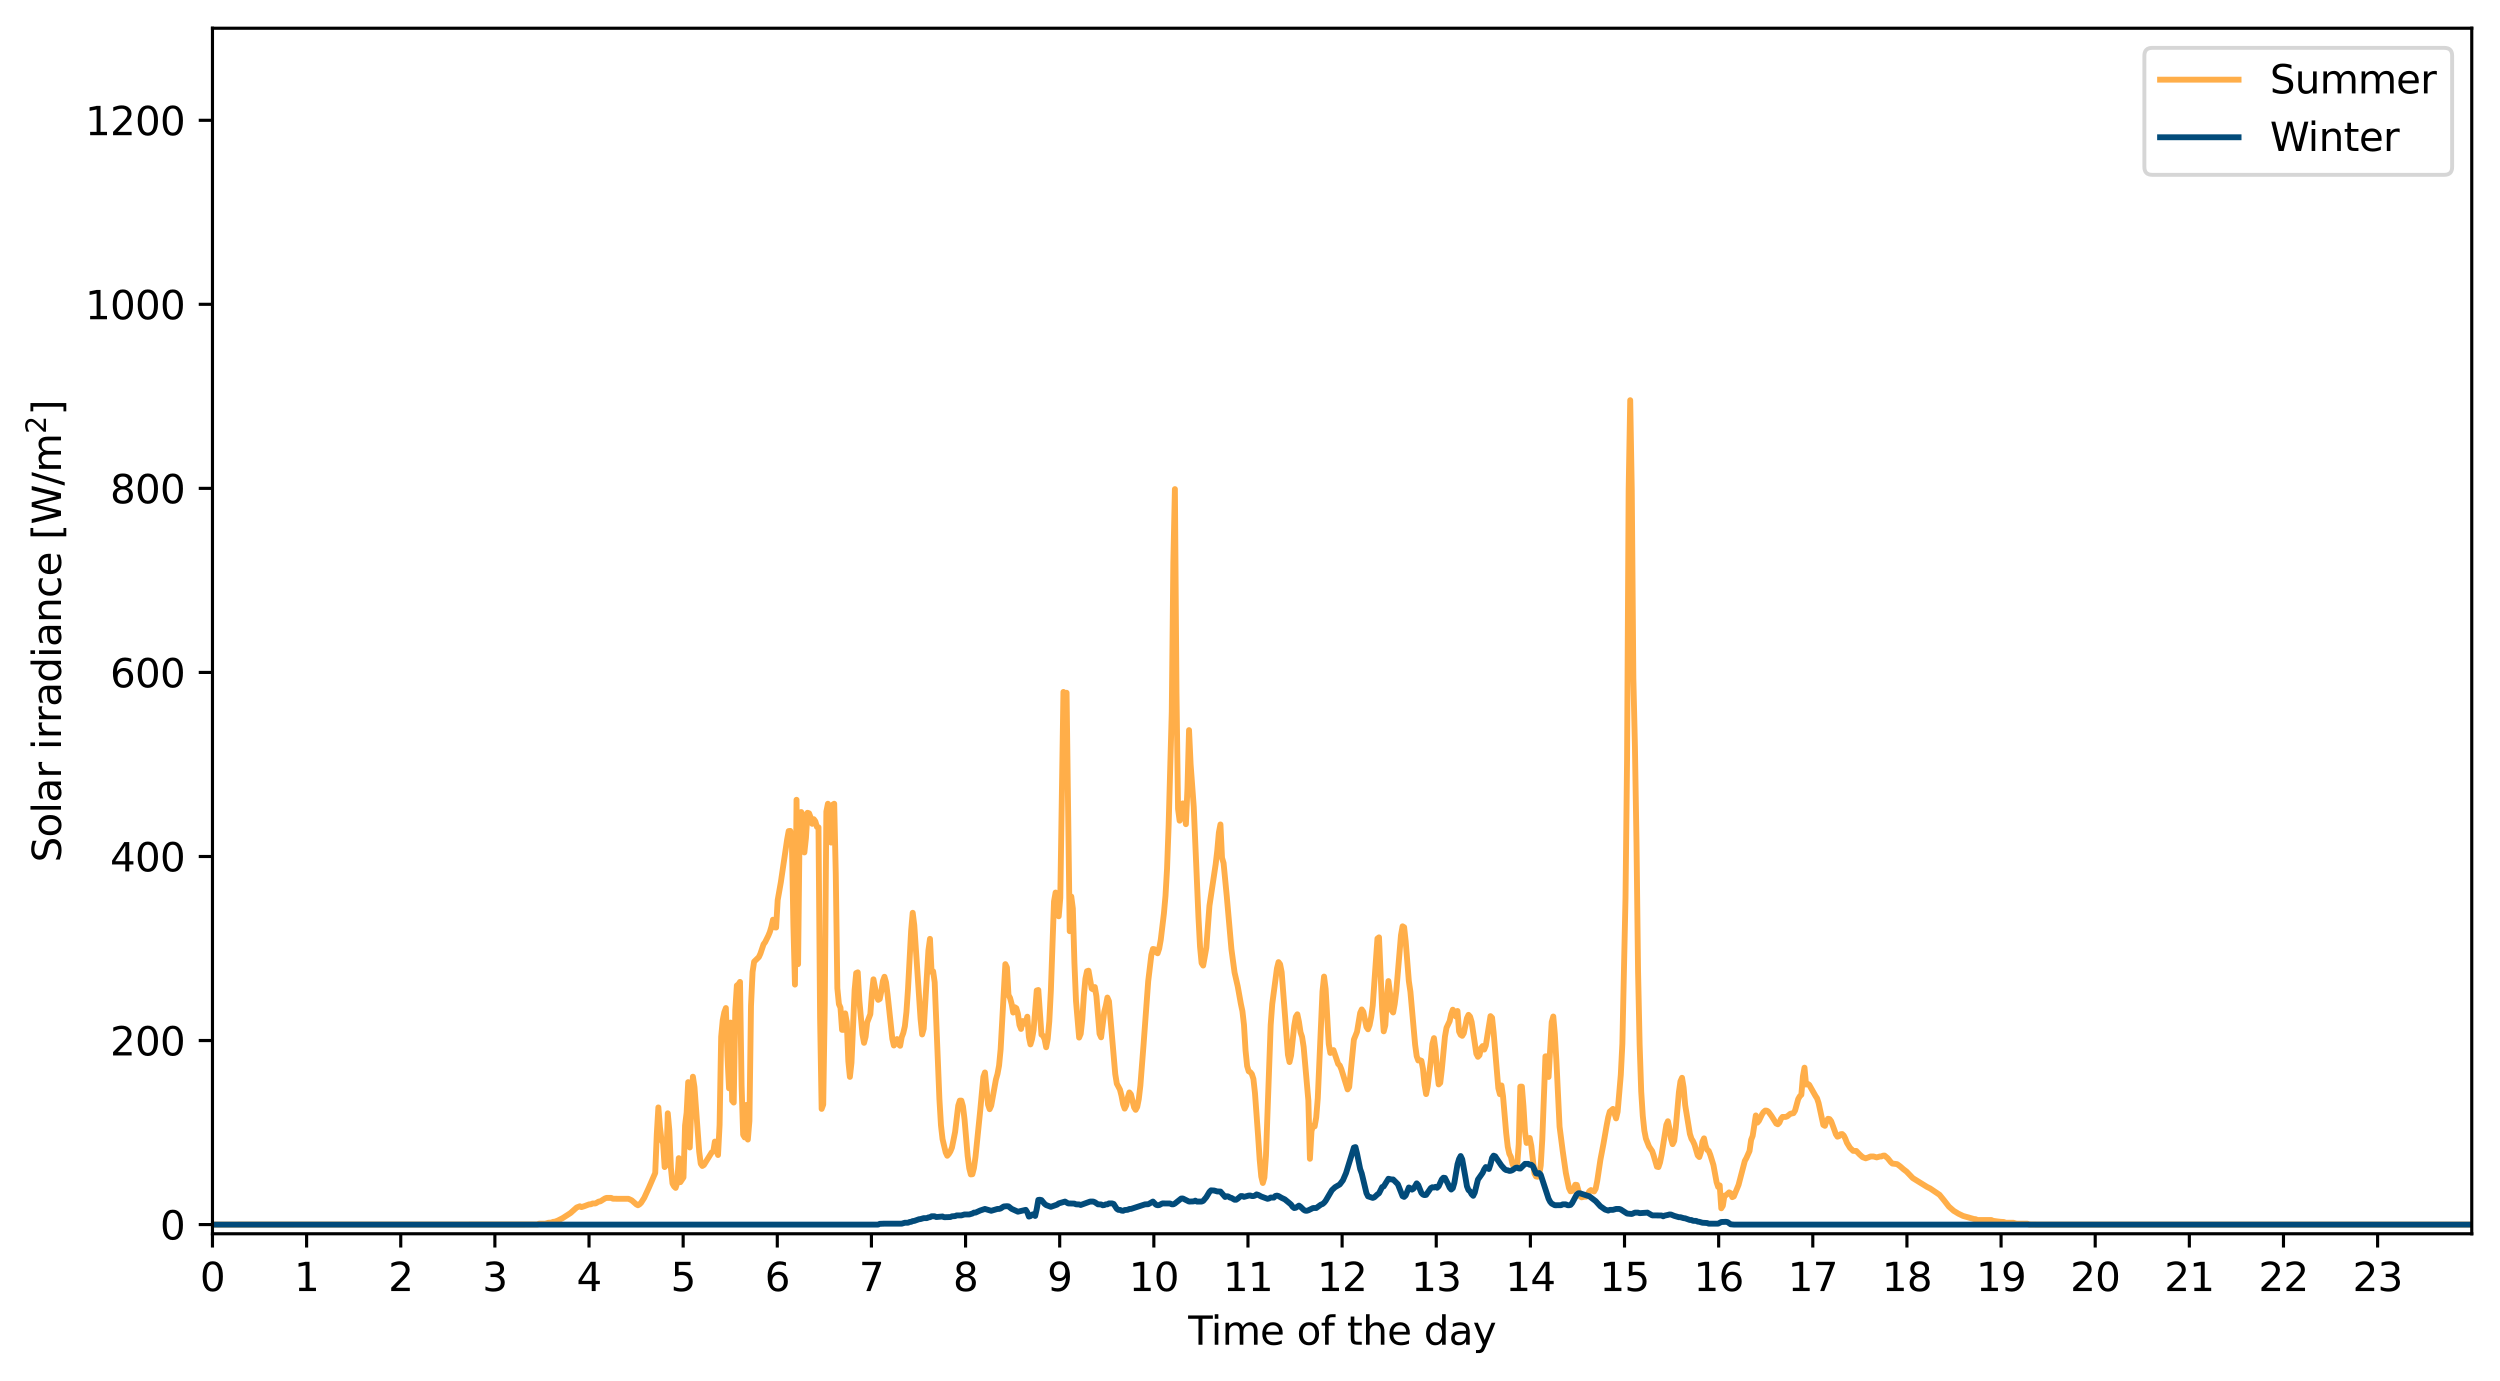 <?xml version="1.0" encoding="utf-8" standalone="no"?>
<!DOCTYPE svg PUBLIC "-//W3C//DTD SVG 1.1//EN"
  "http://www.w3.org/Graphics/SVG/1.1/DTD/svg11.dtd">
<svg xmlns:xlink="http://www.w3.org/1999/xlink" width="637.145pt" height="351.996pt" viewBox="0 0 637.145 351.996" xmlns="http://www.w3.org/2000/svg" version="1.1">
 <defs>
  <style type="text/css">*{stroke-linejoin: round; stroke-linecap: butt}</style>
 </defs>
 <g id="figure_1">
  <g id="patch_1">
   <path d="M 0 351.996 
L 637.145 351.996 
L 637.145 0 
L 0 0 
z
" style="fill: #ffffff"/>
  </g>
  <g id="axes_1">
   <g id="patch_2">
    <path d="M 54.15 314.44 
L 629.946 314.44 
L 629.946 7.2 
L 54.15 7.2 
z
" style="fill: #ffffff"/>
   </g>
   <g id="matplotlib.axis_1">
    <g id="xtick_1">
     <g id="line2d_1">
      <defs>
       <path id="m7b32d143e6" d="M 0 0 
L 0 3.5 
" style="stroke: #000000; stroke-width: 0.8"/>
      </defs>
      <g>
       <use xlink:href="#m7b32d143e6" x="54.15" y="314.44" style="stroke: #000000; stroke-width: 0.8"/>
      </g>
     </g>
     <g id="text_1">
      <!-- 0 -->
      <g transform="translate(50.969 329.038) scale(0.1 -0.1)">
       <defs>
        <path id="DejaVuSans-30" d="M 2034 4250 
Q 1547 4250 1301 3770 
Q 1056 3291 1056 2328 
Q 1056 1369 1301 889 
Q 1547 409 2034 409 
Q 2525 409 2770 889 
Q 3016 1369 3016 2328 
Q 3016 3291 2770 3770 
Q 2525 4250 2034 4250 
z
M 2034 4750 
Q 2819 4750 3233 4129 
Q 3647 3509 3647 2328 
Q 3647 1150 3233 529 
Q 2819 -91 2034 -91 
Q 1250 -91 836 529 
Q 422 1150 422 2328 
Q 422 3509 836 4129 
Q 1250 4750 2034 4750 
z
" transform="scale(0.016)"/>
       </defs>
       <use xlink:href="#DejaVuSans-30"/>
      </g>
     </g>
    </g>
    <g id="xtick_2">
     <g id="line2d_2">
      <g>
       <use xlink:href="#m7b32d143e6" x="78.141" y="314.44" style="stroke: #000000; stroke-width: 0.8"/>
      </g>
     </g>
     <g id="text_2">
      <!-- 1 -->
      <g transform="translate(74.96 329.038) scale(0.1 -0.1)">
       <defs>
        <path id="DejaVuSans-31" d="M 794 531 
L 1825 531 
L 1825 4091 
L 703 3866 
L 703 4441 
L 1819 4666 
L 2450 4666 
L 2450 531 
L 3481 531 
L 3481 0 
L 794 0 
L 794 531 
z
" transform="scale(0.016)"/>
       </defs>
       <use xlink:href="#DejaVuSans-31"/>
      </g>
     </g>
    </g>
    <g id="xtick_3">
     <g id="line2d_3">
      <g>
       <use xlink:href="#m7b32d143e6" x="102.133" y="314.44" style="stroke: #000000; stroke-width: 0.8"/>
      </g>
     </g>
     <g id="text_3">
      <!-- 2 -->
      <g transform="translate(98.952 329.038) scale(0.1 -0.1)">
       <defs>
        <path id="DejaVuSans-32" d="M 1228 531 
L 3431 531 
L 3431 0 
L 469 0 
L 469 531 
Q 828 903 1448 1529 
Q 2069 2156 2228 2338 
Q 2531 2678 2651 2914 
Q 2772 3150 2772 3378 
Q 2772 3750 2511 3984 
Q 2250 4219 1831 4219 
Q 1534 4219 1204 4116 
Q 875 4013 500 3803 
L 500 4441 
Q 881 4594 1212 4672 
Q 1544 4750 1819 4750 
Q 2544 4750 2975 4387 
Q 3406 4025 3406 3419 
Q 3406 3131 3298 2873 
Q 3191 2616 2906 2266 
Q 2828 2175 2409 1742 
Q 1991 1309 1228 531 
z
" transform="scale(0.016)"/>
       </defs>
       <use xlink:href="#DejaVuSans-32"/>
      </g>
     </g>
    </g>
    <g id="xtick_4">
     <g id="line2d_4">
      <g>
       <use xlink:href="#m7b32d143e6" x="126.124" y="314.44" style="stroke: #000000; stroke-width: 0.8"/>
      </g>
     </g>
     <g id="text_4">
      <!-- 3 -->
      <g transform="translate(122.943 329.038) scale(0.1 -0.1)">
       <defs>
        <path id="DejaVuSans-33" d="M 2597 2516 
Q 3050 2419 3304 2112 
Q 3559 1806 3559 1356 
Q 3559 666 3084 287 
Q 2609 -91 1734 -91 
Q 1441 -91 1130 -33 
Q 819 25 488 141 
L 488 750 
Q 750 597 1062 519 
Q 1375 441 1716 441 
Q 2309 441 2620 675 
Q 2931 909 2931 1356 
Q 2931 1769 2642 2001 
Q 2353 2234 1838 2234 
L 1294 2234 
L 1294 2753 
L 1863 2753 
Q 2328 2753 2575 2939 
Q 2822 3125 2822 3475 
Q 2822 3834 2567 4026 
Q 2313 4219 1838 4219 
Q 1578 4219 1281 4162 
Q 984 4106 628 3988 
L 628 4550 
Q 988 4650 1302 4700 
Q 1616 4750 1894 4750 
Q 2613 4750 3031 4423 
Q 3450 4097 3450 3541 
Q 3450 3153 3228 2886 
Q 3006 2619 2597 2516 
z
" transform="scale(0.016)"/>
       </defs>
       <use xlink:href="#DejaVuSans-33"/>
      </g>
     </g>
    </g>
    <g id="xtick_5">
     <g id="line2d_5">
      <g>
       <use xlink:href="#m7b32d143e6" x="150.116" y="314.44" style="stroke: #000000; stroke-width: 0.8"/>
      </g>
     </g>
     <g id="text_5">
      <!-- 4 -->
      <g transform="translate(146.935 329.038) scale(0.1 -0.1)">
       <defs>
        <path id="DejaVuSans-34" d="M 2419 4116 
L 825 1625 
L 2419 1625 
L 2419 4116 
z
M 2253 4666 
L 3047 4666 
L 3047 1625 
L 3713 1625 
L 3713 1100 
L 3047 1100 
L 3047 0 
L 2419 0 
L 2419 1100 
L 313 1100 
L 313 1709 
L 2253 4666 
z
" transform="scale(0.016)"/>
       </defs>
       <use xlink:href="#DejaVuSans-34"/>
      </g>
     </g>
    </g>
    <g id="xtick_6">
     <g id="line2d_6">
      <g>
       <use xlink:href="#m7b32d143e6" x="174.107" y="314.44" style="stroke: #000000; stroke-width: 0.8"/>
      </g>
     </g>
     <g id="text_6">
      <!-- 5 -->
      <g transform="translate(170.926 329.038) scale(0.1 -0.1)">
       <defs>
        <path id="DejaVuSans-35" d="M 691 4666 
L 3169 4666 
L 3169 4134 
L 1269 4134 
L 1269 2991 
Q 1406 3038 1543 3061 
Q 1681 3084 1819 3084 
Q 2600 3084 3056 2656 
Q 3513 2228 3513 1497 
Q 3513 744 3044 326 
Q 2575 -91 1722 -91 
Q 1428 -91 1123 -41 
Q 819 9 494 109 
L 494 744 
Q 775 591 1075 516 
Q 1375 441 1709 441 
Q 2250 441 2565 725 
Q 2881 1009 2881 1497 
Q 2881 1984 2565 2268 
Q 2250 2553 1709 2553 
Q 1456 2553 1204 2497 
Q 953 2441 691 2322 
L 691 4666 
z
" transform="scale(0.016)"/>
       </defs>
       <use xlink:href="#DejaVuSans-35"/>
      </g>
     </g>
    </g>
    <g id="xtick_7">
     <g id="line2d_7">
      <g>
       <use xlink:href="#m7b32d143e6" x="198.099" y="314.44" style="stroke: #000000; stroke-width: 0.8"/>
      </g>
     </g>
     <g id="text_7">
      <!-- 6 -->
      <g transform="translate(194.918 329.038) scale(0.1 -0.1)">
       <defs>
        <path id="DejaVuSans-36" d="M 2113 2584 
Q 1688 2584 1439 2293 
Q 1191 2003 1191 1497 
Q 1191 994 1439 701 
Q 1688 409 2113 409 
Q 2538 409 2786 701 
Q 3034 994 3034 1497 
Q 3034 2003 2786 2293 
Q 2538 2584 2113 2584 
z
M 3366 4563 
L 3366 3988 
Q 3128 4100 2886 4159 
Q 2644 4219 2406 4219 
Q 1781 4219 1451 3797 
Q 1122 3375 1075 2522 
Q 1259 2794 1537 2939 
Q 1816 3084 2150 3084 
Q 2853 3084 3261 2657 
Q 3669 2231 3669 1497 
Q 3669 778 3244 343 
Q 2819 -91 2113 -91 
Q 1303 -91 875 529 
Q 447 1150 447 2328 
Q 447 3434 972 4092 
Q 1497 4750 2381 4750 
Q 2619 4750 2861 4703 
Q 3103 4656 3366 4563 
z
" transform="scale(0.016)"/>
       </defs>
       <use xlink:href="#DejaVuSans-36"/>
      </g>
     </g>
    </g>
    <g id="xtick_8">
     <g id="line2d_8">
      <g>
       <use xlink:href="#m7b32d143e6" x="222.09" y="314.44" style="stroke: #000000; stroke-width: 0.8"/>
      </g>
     </g>
     <g id="text_8">
      <!-- 7 -->
      <g transform="translate(218.909 329.038) scale(0.1 -0.1)">
       <defs>
        <path id="DejaVuSans-37" d="M 525 4666 
L 3525 4666 
L 3525 4397 
L 1831 0 
L 1172 0 
L 2766 4134 
L 525 4134 
L 525 4666 
z
" transform="scale(0.016)"/>
       </defs>
       <use xlink:href="#DejaVuSans-37"/>
      </g>
     </g>
    </g>
    <g id="xtick_9">
     <g id="line2d_9">
      <g>
       <use xlink:href="#m7b32d143e6" x="246.082" y="314.44" style="stroke: #000000; stroke-width: 0.8"/>
      </g>
     </g>
     <g id="text_9">
      <!-- 8 -->
      <g transform="translate(242.901 329.038) scale(0.1 -0.1)">
       <defs>
        <path id="DejaVuSans-38" d="M 2034 2216 
Q 1584 2216 1326 1975 
Q 1069 1734 1069 1313 
Q 1069 891 1326 650 
Q 1584 409 2034 409 
Q 2484 409 2743 651 
Q 3003 894 3003 1313 
Q 3003 1734 2745 1975 
Q 2488 2216 2034 2216 
z
M 1403 2484 
Q 997 2584 770 2862 
Q 544 3141 544 3541 
Q 544 4100 942 4425 
Q 1341 4750 2034 4750 
Q 2731 4750 3128 4425 
Q 3525 4100 3525 3541 
Q 3525 3141 3298 2862 
Q 3072 2584 2669 2484 
Q 3125 2378 3379 2068 
Q 3634 1759 3634 1313 
Q 3634 634 3220 271 
Q 2806 -91 2034 -91 
Q 1263 -91 848 271 
Q 434 634 434 1313 
Q 434 1759 690 2068 
Q 947 2378 1403 2484 
z
M 1172 3481 
Q 1172 3119 1398 2916 
Q 1625 2713 2034 2713 
Q 2441 2713 2670 2916 
Q 2900 3119 2900 3481 
Q 2900 3844 2670 4047 
Q 2441 4250 2034 4250 
Q 1625 4250 1398 4047 
Q 1172 3844 1172 3481 
z
" transform="scale(0.016)"/>
       </defs>
       <use xlink:href="#DejaVuSans-38"/>
      </g>
     </g>
    </g>
    <g id="xtick_10">
     <g id="line2d_10">
      <g>
       <use xlink:href="#m7b32d143e6" x="270.073" y="314.44" style="stroke: #000000; stroke-width: 0.8"/>
      </g>
     </g>
     <g id="text_10">
      <!-- 9 -->
      <g transform="translate(266.892 329.038) scale(0.1 -0.1)">
       <defs>
        <path id="DejaVuSans-39" d="M 703 97 
L 703 672 
Q 941 559 1184 500 
Q 1428 441 1663 441 
Q 2288 441 2617 861 
Q 2947 1281 2994 2138 
Q 2813 1869 2534 1725 
Q 2256 1581 1919 1581 
Q 1219 1581 811 2004 
Q 403 2428 403 3163 
Q 403 3881 828 4315 
Q 1253 4750 1959 4750 
Q 2769 4750 3195 4129 
Q 3622 3509 3622 2328 
Q 3622 1225 3098 567 
Q 2575 -91 1691 -91 
Q 1453 -91 1209 -44 
Q 966 3 703 97 
z
M 1959 2075 
Q 2384 2075 2632 2365 
Q 2881 2656 2881 3163 
Q 2881 3666 2632 3958 
Q 2384 4250 1959 4250 
Q 1534 4250 1286 3958 
Q 1038 3666 1038 3163 
Q 1038 2656 1286 2365 
Q 1534 2075 1959 2075 
z
" transform="scale(0.016)"/>
       </defs>
       <use xlink:href="#DejaVuSans-39"/>
      </g>
     </g>
    </g>
    <g id="xtick_11">
     <g id="line2d_11">
      <g>
       <use xlink:href="#m7b32d143e6" x="294.065" y="314.44" style="stroke: #000000; stroke-width: 0.8"/>
      </g>
     </g>
     <g id="text_11">
      <!-- 10 -->
      <g transform="translate(287.702 329.038) scale(0.1 -0.1)">
       <use xlink:href="#DejaVuSans-31"/>
       <use xlink:href="#DejaVuSans-30" x="63.623"/>
      </g>
     </g>
    </g>
    <g id="xtick_12">
     <g id="line2d_12">
      <g>
       <use xlink:href="#m7b32d143e6" x="318.056" y="314.44" style="stroke: #000000; stroke-width: 0.8"/>
      </g>
     </g>
     <g id="text_12">
      <!-- 11 -->
      <g transform="translate(311.694 329.038) scale(0.1 -0.1)">
       <use xlink:href="#DejaVuSans-31"/>
       <use xlink:href="#DejaVuSans-31" x="63.623"/>
      </g>
     </g>
    </g>
    <g id="xtick_13">
     <g id="line2d_13">
      <g>
       <use xlink:href="#m7b32d143e6" x="342.048" y="314.44" style="stroke: #000000; stroke-width: 0.8"/>
      </g>
     </g>
     <g id="text_13">
      <!-- 12 -->
      <g transform="translate(335.685 329.038) scale(0.1 -0.1)">
       <use xlink:href="#DejaVuSans-31"/>
       <use xlink:href="#DejaVuSans-32" x="63.623"/>
      </g>
     </g>
    </g>
    <g id="xtick_14">
     <g id="line2d_14">
      <g>
       <use xlink:href="#m7b32d143e6" x="366.039" y="314.44" style="stroke: #000000; stroke-width: 0.8"/>
      </g>
     </g>
     <g id="text_14">
      <!-- 13 -->
      <g transform="translate(359.677 329.038) scale(0.1 -0.1)">
       <use xlink:href="#DejaVuSans-31"/>
       <use xlink:href="#DejaVuSans-33" x="63.623"/>
      </g>
     </g>
    </g>
    <g id="xtick_15">
     <g id="line2d_15">
      <g>
       <use xlink:href="#m7b32d143e6" x="390.031" y="314.44" style="stroke: #000000; stroke-width: 0.8"/>
      </g>
     </g>
     <g id="text_15">
      <!-- 14 -->
      <g transform="translate(383.668 329.038) scale(0.1 -0.1)">
       <use xlink:href="#DejaVuSans-31"/>
       <use xlink:href="#DejaVuSans-34" x="63.623"/>
      </g>
     </g>
    </g>
    <g id="xtick_16">
     <g id="line2d_16">
      <g>
       <use xlink:href="#m7b32d143e6" x="414.022" y="314.44" style="stroke: #000000; stroke-width: 0.8"/>
      </g>
     </g>
     <g id="text_16">
      <!-- 15 -->
      <g transform="translate(407.66 329.038) scale(0.1 -0.1)">
       <use xlink:href="#DejaVuSans-31"/>
       <use xlink:href="#DejaVuSans-35" x="63.623"/>
      </g>
     </g>
    </g>
    <g id="xtick_17">
     <g id="line2d_17">
      <g>
       <use xlink:href="#m7b32d143e6" x="438.014" y="314.44" style="stroke: #000000; stroke-width: 0.8"/>
      </g>
     </g>
     <g id="text_17">
      <!-- 16 -->
      <g transform="translate(431.651 329.038) scale(0.1 -0.1)">
       <use xlink:href="#DejaVuSans-31"/>
       <use xlink:href="#DejaVuSans-36" x="63.623"/>
      </g>
     </g>
    </g>
    <g id="xtick_18">
     <g id="line2d_18">
      <g>
       <use xlink:href="#m7b32d143e6" x="462.005" y="314.44" style="stroke: #000000; stroke-width: 0.8"/>
      </g>
     </g>
     <g id="text_18">
      <!-- 17 -->
      <g transform="translate(455.643 329.038) scale(0.1 -0.1)">
       <use xlink:href="#DejaVuSans-31"/>
       <use xlink:href="#DejaVuSans-37" x="63.623"/>
      </g>
     </g>
    </g>
    <g id="xtick_19">
     <g id="line2d_19">
      <g>
       <use xlink:href="#m7b32d143e6" x="485.997" y="314.44" style="stroke: #000000; stroke-width: 0.8"/>
      </g>
     </g>
     <g id="text_19">
      <!-- 18 -->
      <g transform="translate(479.634 329.038) scale(0.1 -0.1)">
       <use xlink:href="#DejaVuSans-31"/>
       <use xlink:href="#DejaVuSans-38" x="63.623"/>
      </g>
     </g>
    </g>
    <g id="xtick_20">
     <g id="line2d_20">
      <g>
       <use xlink:href="#m7b32d143e6" x="509.988" y="314.44" style="stroke: #000000; stroke-width: 0.8"/>
      </g>
     </g>
     <g id="text_20">
      <!-- 19 -->
      <g transform="translate(503.626 329.038) scale(0.1 -0.1)">
       <use xlink:href="#DejaVuSans-31"/>
       <use xlink:href="#DejaVuSans-39" x="63.623"/>
      </g>
     </g>
    </g>
    <g id="xtick_21">
     <g id="line2d_21">
      <g>
       <use xlink:href="#m7b32d143e6" x="533.98" y="314.44" style="stroke: #000000; stroke-width: 0.8"/>
      </g>
     </g>
     <g id="text_21">
      <!-- 20 -->
      <g transform="translate(527.617 329.038) scale(0.1 -0.1)">
       <use xlink:href="#DejaVuSans-32"/>
       <use xlink:href="#DejaVuSans-30" x="63.623"/>
      </g>
     </g>
    </g>
    <g id="xtick_22">
     <g id="line2d_22">
      <g>
       <use xlink:href="#m7b32d143e6" x="557.971" y="314.44" style="stroke: #000000; stroke-width: 0.8"/>
      </g>
     </g>
     <g id="text_22">
      <!-- 21 -->
      <g transform="translate(551.609 329.038) scale(0.1 -0.1)">
       <use xlink:href="#DejaVuSans-32"/>
       <use xlink:href="#DejaVuSans-31" x="63.623"/>
      </g>
     </g>
    </g>
    <g id="xtick_23">
     <g id="line2d_23">
      <g>
       <use xlink:href="#m7b32d143e6" x="581.963" y="314.44" style="stroke: #000000; stroke-width: 0.8"/>
      </g>
     </g>
     <g id="text_23">
      <!-- 22 -->
      <g transform="translate(575.6 329.038) scale(0.1 -0.1)">
       <use xlink:href="#DejaVuSans-32"/>
       <use xlink:href="#DejaVuSans-32" x="63.623"/>
      </g>
     </g>
    </g>
    <g id="xtick_24">
     <g id="line2d_24">
      <g>
       <use xlink:href="#m7b32d143e6" x="605.954" y="314.44" style="stroke: #000000; stroke-width: 0.8"/>
      </g>
     </g>
     <g id="text_24">
      <!-- 23 -->
      <g transform="translate(599.592 329.038) scale(0.1 -0.1)">
       <use xlink:href="#DejaVuSans-32"/>
       <use xlink:href="#DejaVuSans-33" x="63.623"/>
      </g>
     </g>
    </g>
    <g id="text_25">
     <!-- Time of the day -->
     <g transform="translate(302.824 342.717) scale(0.1 -0.1)">
      <defs>
       <path id="DejaVuSans-54" d="M -19 4666 
L 3928 4666 
L 3928 4134 
L 2272 4134 
L 2272 0 
L 1638 0 
L 1638 4134 
L -19 4134 
L -19 4666 
z
" transform="scale(0.016)"/>
       <path id="DejaVuSans-69" d="M 603 3500 
L 1178 3500 
L 1178 0 
L 603 0 
L 603 3500 
z
M 603 4863 
L 1178 4863 
L 1178 4134 
L 603 4134 
L 603 4863 
z
" transform="scale(0.016)"/>
       <path id="DejaVuSans-6d" d="M 3328 2828 
Q 3544 3216 3844 3400 
Q 4144 3584 4550 3584 
Q 5097 3584 5394 3201 
Q 5691 2819 5691 2113 
L 5691 0 
L 5113 0 
L 5113 2094 
Q 5113 2597 4934 2840 
Q 4756 3084 4391 3084 
Q 3944 3084 3684 2787 
Q 3425 2491 3425 1978 
L 3425 0 
L 2847 0 
L 2847 2094 
Q 2847 2600 2669 2842 
Q 2491 3084 2119 3084 
Q 1678 3084 1418 2786 
Q 1159 2488 1159 1978 
L 1159 0 
L 581 0 
L 581 3500 
L 1159 3500 
L 1159 2956 
Q 1356 3278 1631 3431 
Q 1906 3584 2284 3584 
Q 2666 3584 2933 3390 
Q 3200 3197 3328 2828 
z
" transform="scale(0.016)"/>
       <path id="DejaVuSans-65" d="M 3597 1894 
L 3597 1613 
L 953 1613 
Q 991 1019 1311 708 
Q 1631 397 2203 397 
Q 2534 397 2845 478 
Q 3156 559 3463 722 
L 3463 178 
Q 3153 47 2828 -22 
Q 2503 -91 2169 -91 
Q 1331 -91 842 396 
Q 353 884 353 1716 
Q 353 2575 817 3079 
Q 1281 3584 2069 3584 
Q 2775 3584 3186 3129 
Q 3597 2675 3597 1894 
z
M 3022 2063 
Q 3016 2534 2758 2815 
Q 2500 3097 2075 3097 
Q 1594 3097 1305 2825 
Q 1016 2553 972 2059 
L 3022 2063 
z
" transform="scale(0.016)"/>
       <path id="DejaVuSans-20" transform="scale(0.016)"/>
       <path id="DejaVuSans-6f" d="M 1959 3097 
Q 1497 3097 1228 2736 
Q 959 2375 959 1747 
Q 959 1119 1226 758 
Q 1494 397 1959 397 
Q 2419 397 2687 759 
Q 2956 1122 2956 1747 
Q 2956 2369 2687 2733 
Q 2419 3097 1959 3097 
z
M 1959 3584 
Q 2709 3584 3137 3096 
Q 3566 2609 3566 1747 
Q 3566 888 3137 398 
Q 2709 -91 1959 -91 
Q 1206 -91 779 398 
Q 353 888 353 1747 
Q 353 2609 779 3096 
Q 1206 3584 1959 3584 
z
" transform="scale(0.016)"/>
       <path id="DejaVuSans-66" d="M 2375 4863 
L 2375 4384 
L 1825 4384 
Q 1516 4384 1395 4259 
Q 1275 4134 1275 3809 
L 1275 3500 
L 2222 3500 
L 2222 3053 
L 1275 3053 
L 1275 0 
L 697 0 
L 697 3053 
L 147 3053 
L 147 3500 
L 697 3500 
L 697 3744 
Q 697 4328 969 4595 
Q 1241 4863 1831 4863 
L 2375 4863 
z
" transform="scale(0.016)"/>
       <path id="DejaVuSans-74" d="M 1172 4494 
L 1172 3500 
L 2356 3500 
L 2356 3053 
L 1172 3053 
L 1172 1153 
Q 1172 725 1289 603 
Q 1406 481 1766 481 
L 2356 481 
L 2356 0 
L 1766 0 
Q 1100 0 847 248 
Q 594 497 594 1153 
L 594 3053 
L 172 3053 
L 172 3500 
L 594 3500 
L 594 4494 
L 1172 4494 
z
" transform="scale(0.016)"/>
       <path id="DejaVuSans-68" d="M 3513 2113 
L 3513 0 
L 2938 0 
L 2938 2094 
Q 2938 2591 2744 2837 
Q 2550 3084 2163 3084 
Q 1697 3084 1428 2787 
Q 1159 2491 1159 1978 
L 1159 0 
L 581 0 
L 581 4863 
L 1159 4863 
L 1159 2956 
Q 1366 3272 1645 3428 
Q 1925 3584 2291 3584 
Q 2894 3584 3203 3211 
Q 3513 2838 3513 2113 
z
" transform="scale(0.016)"/>
       <path id="DejaVuSans-64" d="M 2906 2969 
L 2906 4863 
L 3481 4863 
L 3481 0 
L 2906 0 
L 2906 525 
Q 2725 213 2448 61 
Q 2172 -91 1784 -91 
Q 1150 -91 751 415 
Q 353 922 353 1747 
Q 353 2572 751 3078 
Q 1150 3584 1784 3584 
Q 2172 3584 2448 3432 
Q 2725 3281 2906 2969 
z
M 947 1747 
Q 947 1113 1208 752 
Q 1469 391 1925 391 
Q 2381 391 2643 752 
Q 2906 1113 2906 1747 
Q 2906 2381 2643 2742 
Q 2381 3103 1925 3103 
Q 1469 3103 1208 2742 
Q 947 2381 947 1747 
z
" transform="scale(0.016)"/>
       <path id="DejaVuSans-61" d="M 2194 1759 
Q 1497 1759 1228 1600 
Q 959 1441 959 1056 
Q 959 750 1161 570 
Q 1363 391 1709 391 
Q 2188 391 2477 730 
Q 2766 1069 2766 1631 
L 2766 1759 
L 2194 1759 
z
M 3341 1997 
L 3341 0 
L 2766 0 
L 2766 531 
Q 2569 213 2275 61 
Q 1981 -91 1556 -91 
Q 1019 -91 701 211 
Q 384 513 384 1019 
Q 384 1609 779 1909 
Q 1175 2209 1959 2209 
L 2766 2209 
L 2766 2266 
Q 2766 2663 2505 2880 
Q 2244 3097 1772 3097 
Q 1472 3097 1187 3025 
Q 903 2953 641 2809 
L 641 3341 
Q 956 3463 1253 3523 
Q 1550 3584 1831 3584 
Q 2591 3584 2966 3190 
Q 3341 2797 3341 1997 
z
" transform="scale(0.016)"/>
       <path id="DejaVuSans-79" d="M 2059 -325 
Q 1816 -950 1584 -1140 
Q 1353 -1331 966 -1331 
L 506 -1331 
L 506 -850 
L 844 -850 
Q 1081 -850 1212 -737 
Q 1344 -625 1503 -206 
L 1606 56 
L 191 3500 
L 800 3500 
L 1894 763 
L 2988 3500 
L 3597 3500 
L 2059 -325 
z
" transform="scale(0.016)"/>
      </defs>
      <use xlink:href="#DejaVuSans-54"/>
      <use xlink:href="#DejaVuSans-69" x="57.959"/>
      <use xlink:href="#DejaVuSans-6d" x="85.742"/>
      <use xlink:href="#DejaVuSans-65" x="183.154"/>
      <use xlink:href="#DejaVuSans-20" x="244.678"/>
      <use xlink:href="#DejaVuSans-6f" x="276.465"/>
      <use xlink:href="#DejaVuSans-66" x="337.646"/>
      <use xlink:href="#DejaVuSans-20" x="372.852"/>
      <use xlink:href="#DejaVuSans-74" x="404.639"/>
      <use xlink:href="#DejaVuSans-68" x="443.848"/>
      <use xlink:href="#DejaVuSans-65" x="507.227"/>
      <use xlink:href="#DejaVuSans-20" x="568.75"/>
      <use xlink:href="#DejaVuSans-64" x="600.537"/>
      <use xlink:href="#DejaVuSans-61" x="664.014"/>
      <use xlink:href="#DejaVuSans-79" x="725.293"/>
     </g>
    </g>
   </g>
   <g id="matplotlib.axis_2">
    <g id="ytick_1">
     <g id="line2d_25">
      <defs>
       <path id="m71a21233a4" d="M 0 0 
L -3.5 0 
" style="stroke: #000000; stroke-width: 0.8"/>
      </defs>
      <g>
       <use xlink:href="#m71a21233a4" x="54.15" y="312.095" style="stroke: #000000; stroke-width: 0.8"/>
      </g>
     </g>
     <g id="text_26">
      <!-- 0 -->
      <g transform="translate(40.788 315.894) scale(0.1 -0.1)">
       <use xlink:href="#DejaVuSans-30"/>
      </g>
     </g>
    </g>
    <g id="ytick_2">
     <g id="line2d_26">
      <g>
       <use xlink:href="#m71a21233a4" x="54.15" y="265.188" style="stroke: #000000; stroke-width: 0.8"/>
      </g>
     </g>
     <g id="text_27">
      <!-- 200 -->
      <g transform="translate(28.062 268.987) scale(0.1 -0.1)">
       <use xlink:href="#DejaVuSans-32"/>
       <use xlink:href="#DejaVuSans-30" x="63.623"/>
       <use xlink:href="#DejaVuSans-30" x="127.246"/>
      </g>
     </g>
    </g>
    <g id="ytick_3">
     <g id="line2d_27">
      <g>
       <use xlink:href="#m71a21233a4" x="54.15" y="218.281" style="stroke: #000000; stroke-width: 0.8"/>
      </g>
     </g>
     <g id="text_28">
      <!-- 400 -->
      <g transform="translate(28.062 222.08) scale(0.1 -0.1)">
       <use xlink:href="#DejaVuSans-34"/>
       <use xlink:href="#DejaVuSans-30" x="63.623"/>
       <use xlink:href="#DejaVuSans-30" x="127.246"/>
      </g>
     </g>
    </g>
    <g id="ytick_4">
     <g id="line2d_28">
      <g>
       <use xlink:href="#m71a21233a4" x="54.15" y="171.374" style="stroke: #000000; stroke-width: 0.8"/>
      </g>
     </g>
     <g id="text_29">
      <!-- 600 -->
      <g transform="translate(28.062 175.173) scale(0.1 -0.1)">
       <use xlink:href="#DejaVuSans-36"/>
       <use xlink:href="#DejaVuSans-30" x="63.623"/>
       <use xlink:href="#DejaVuSans-30" x="127.246"/>
      </g>
     </g>
    </g>
    <g id="ytick_5">
     <g id="line2d_29">
      <g>
       <use xlink:href="#m71a21233a4" x="54.15" y="124.467" style="stroke: #000000; stroke-width: 0.8"/>
      </g>
     </g>
     <g id="text_30">
      <!-- 800 -->
      <g transform="translate(28.062 128.266) scale(0.1 -0.1)">
       <use xlink:href="#DejaVuSans-38"/>
       <use xlink:href="#DejaVuSans-30" x="63.623"/>
       <use xlink:href="#DejaVuSans-30" x="127.246"/>
      </g>
     </g>
    </g>
    <g id="ytick_6">
     <g id="line2d_30">
      <g>
       <use xlink:href="#m71a21233a4" x="54.15" y="77.56" style="stroke: #000000; stroke-width: 0.8"/>
      </g>
     </g>
     <g id="text_31">
      <!-- 1000 -->
      <g transform="translate(21.7 81.36) scale(0.1 -0.1)">
       <use xlink:href="#DejaVuSans-31"/>
       <use xlink:href="#DejaVuSans-30" x="63.623"/>
       <use xlink:href="#DejaVuSans-30" x="127.246"/>
       <use xlink:href="#DejaVuSans-30" x="190.869"/>
      </g>
     </g>
    </g>
    <g id="ytick_7">
     <g id="line2d_31">
      <g>
       <use xlink:href="#m71a21233a4" x="54.15" y="30.653" style="stroke: #000000; stroke-width: 0.8"/>
      </g>
     </g>
     <g id="text_32">
      <!-- 1200 -->
      <g transform="translate(21.7 34.453) scale(0.1 -0.1)">
       <use xlink:href="#DejaVuSans-31"/>
       <use xlink:href="#DejaVuSans-32" x="63.623"/>
       <use xlink:href="#DejaVuSans-30" x="127.246"/>
       <use xlink:href="#DejaVuSans-30" x="190.869"/>
      </g>
     </g>
    </g>
    <g id="text_33">
     <!-- Solar irradiance [W/m$^2$] -->
     <g transform="translate(15.62 219.77) rotate(-90) scale(0.1 -0.1)">
      <defs>
       <path id="DejaVuSans-53" d="M 3425 4513 
L 3425 3897 
Q 3066 4069 2747 4153 
Q 2428 4238 2131 4238 
Q 1616 4238 1336 4038 
Q 1056 3838 1056 3469 
Q 1056 3159 1242 3001 
Q 1428 2844 1947 2747 
L 2328 2669 
Q 3034 2534 3370 2195 
Q 3706 1856 3706 1288 
Q 3706 609 3251 259 
Q 2797 -91 1919 -91 
Q 1588 -91 1214 -16 
Q 841 59 441 206 
L 441 856 
Q 825 641 1194 531 
Q 1563 422 1919 422 
Q 2459 422 2753 634 
Q 3047 847 3047 1241 
Q 3047 1584 2836 1778 
Q 2625 1972 2144 2069 
L 1759 2144 
Q 1053 2284 737 2584 
Q 422 2884 422 3419 
Q 422 4038 858 4394 
Q 1294 4750 2059 4750 
Q 2388 4750 2728 4690 
Q 3069 4631 3425 4513 
z
" transform="scale(0.016)"/>
       <path id="DejaVuSans-6c" d="M 603 4863 
L 1178 4863 
L 1178 0 
L 603 0 
L 603 4863 
z
" transform="scale(0.016)"/>
       <path id="DejaVuSans-72" d="M 2631 2963 
Q 2534 3019 2420 3045 
Q 2306 3072 2169 3072 
Q 1681 3072 1420 2755 
Q 1159 2438 1159 1844 
L 1159 0 
L 581 0 
L 581 3500 
L 1159 3500 
L 1159 2956 
Q 1341 3275 1631 3429 
Q 1922 3584 2338 3584 
Q 2397 3584 2469 3576 
Q 2541 3569 2628 3553 
L 2631 2963 
z
" transform="scale(0.016)"/>
       <path id="DejaVuSans-6e" d="M 3513 2113 
L 3513 0 
L 2938 0 
L 2938 2094 
Q 2938 2591 2744 2837 
Q 2550 3084 2163 3084 
Q 1697 3084 1428 2787 
Q 1159 2491 1159 1978 
L 1159 0 
L 581 0 
L 581 3500 
L 1159 3500 
L 1159 2956 
Q 1366 3272 1645 3428 
Q 1925 3584 2291 3584 
Q 2894 3584 3203 3211 
Q 3513 2838 3513 2113 
z
" transform="scale(0.016)"/>
       <path id="DejaVuSans-63" d="M 3122 3366 
L 3122 2828 
Q 2878 2963 2633 3030 
Q 2388 3097 2138 3097 
Q 1578 3097 1268 2742 
Q 959 2388 959 1747 
Q 959 1106 1268 751 
Q 1578 397 2138 397 
Q 2388 397 2633 464 
Q 2878 531 3122 666 
L 3122 134 
Q 2881 22 2623 -34 
Q 2366 -91 2075 -91 
Q 1284 -91 818 406 
Q 353 903 353 1747 
Q 353 2603 823 3093 
Q 1294 3584 2113 3584 
Q 2378 3584 2631 3529 
Q 2884 3475 3122 3366 
z
" transform="scale(0.016)"/>
       <path id="DejaVuSans-5b" d="M 550 4863 
L 1875 4863 
L 1875 4416 
L 1125 4416 
L 1125 -397 
L 1875 -397 
L 1875 -844 
L 550 -844 
L 550 4863 
z
" transform="scale(0.016)"/>
       <path id="DejaVuSans-57" d="M 213 4666 
L 850 4666 
L 1831 722 
L 2809 4666 
L 3519 4666 
L 4500 722 
L 5478 4666 
L 6119 4666 
L 4947 0 
L 4153 0 
L 3169 4050 
L 2175 0 
L 1381 0 
L 213 4666 
z
" transform="scale(0.016)"/>
       <path id="DejaVuSans-2f" d="M 1625 4666 
L 2156 4666 
L 531 -594 
L 0 -594 
L 1625 4666 
z
" transform="scale(0.016)"/>
       <path id="DejaVuSans-5d" d="M 1947 4863 
L 1947 -844 
L 622 -844 
L 622 -397 
L 1369 -397 
L 1369 4416 
L 622 4416 
L 622 4863 
L 1947 4863 
z
" transform="scale(0.016)"/>
      </defs>
      <use xlink:href="#DejaVuSans-53" transform="translate(0 0.766)"/>
      <use xlink:href="#DejaVuSans-6f" transform="translate(63.477 0.766)"/>
      <use xlink:href="#DejaVuSans-6c" transform="translate(124.658 0.766)"/>
      <use xlink:href="#DejaVuSans-61" transform="translate(152.441 0.766)"/>
      <use xlink:href="#DejaVuSans-72" transform="translate(213.721 0.766)"/>
      <use xlink:href="#DejaVuSans-20" transform="translate(254.834 0.766)"/>
      <use xlink:href="#DejaVuSans-69" transform="translate(286.621 0.766)"/>
      <use xlink:href="#DejaVuSans-72" transform="translate(314.404 0.766)"/>
      <use xlink:href="#DejaVuSans-72" transform="translate(355.518 0.766)"/>
      <use xlink:href="#DejaVuSans-61" transform="translate(396.631 0.766)"/>
      <use xlink:href="#DejaVuSans-64" transform="translate(457.91 0.766)"/>
      <use xlink:href="#DejaVuSans-69" transform="translate(521.387 0.766)"/>
      <use xlink:href="#DejaVuSans-61" transform="translate(549.17 0.766)"/>
      <use xlink:href="#DejaVuSans-6e" transform="translate(610.449 0.766)"/>
      <use xlink:href="#DejaVuSans-63" transform="translate(673.828 0.766)"/>
      <use xlink:href="#DejaVuSans-65" transform="translate(728.809 0.766)"/>
      <use xlink:href="#DejaVuSans-20" transform="translate(790.332 0.766)"/>
      <use xlink:href="#DejaVuSans-5b" transform="translate(822.119 0.766)"/>
      <use xlink:href="#DejaVuSans-57" transform="translate(861.133 0.766)"/>
      <use xlink:href="#DejaVuSans-2f" transform="translate(960.01 0.766)"/>
      <use xlink:href="#DejaVuSans-6d" transform="translate(993.701 0.766)"/>
      <use xlink:href="#DejaVuSans-32" transform="translate(1092.07 39.047) scale(0.7)"/>
      <use xlink:href="#DejaVuSans-5d" transform="translate(1139.341 0.766)"/>
     </g>
    </g>
   </g>
   <g id="line2d_32">
    <path d="M 54.15 312.095 
L 136.978 312.071 
L 137.378 311.86 
L 138.979 311.86 
L 139.779 311.626 
L 140.579 311.579 
L 140.979 311.391 
L 141.38 311.368 
L 142.18 311.063 
L 143.38 310.453 
L 145.381 309.163 
L 146.982 307.732 
L 147.782 307.427 
L 148.182 307.639 
L 148.982 307.381 
L 149.782 307.076 
L 150.183 306.935 
L 150.583 306.935 
L 150.983 306.724 
L 151.783 306.7 
L 152.583 306.231 
L 152.984 306.184 
L 154.184 305.434 
L 154.584 305.293 
L 155.785 305.293 
L 156.185 305.504 
L 158.185 305.528 
L 160.186 305.528 
L 160.986 305.903 
L 162.187 306.958 
L 162.587 307.169 
L 162.987 306.935 
L 163.387 306.536 
L 164.187 305.27 
L 165.388 302.643 
L 166.988 298.937 
L 167.388 289.04 
L 167.789 282.238 
L 168.189 287.234 
L 168.589 290.517 
L 168.989 291.338 
L 169.389 297.436 
L 169.789 296.944 
L 170.189 283.739 
L 170.59 288.149 
L 170.99 297.671 
L 171.39 301.634 
L 171.79 302.361 
L 172.19 302.737 
L 172.59 301.494 
L 172.99 295.161 
L 173.39 301.283 
L 174.191 300.063 
L 174.591 286.835 
L 174.991 283.575 
L 175.391 275.789 
L 175.791 292.441 
L 176.191 281.91 
L 176.592 274.405 
L 176.992 277.055 
L 178.192 293.52 
L 178.592 296.592 
L 178.992 297.155 
L 179.393 296.92 
L 181.393 293.684 
L 181.793 293.473 
L 182.193 290.94 
L 182.594 293.004 
L 182.994 294.364 
L 183.394 286.695 
L 183.794 264.25 
L 184.194 260.005 
L 184.594 257.988 
L 184.994 256.909 
L 185.395 269.198 
L 185.795 277.36 
L 186.195 260.614 
L 186.595 280.526 
L 186.995 280.995 
L 187.395 257.425 
L 187.795 251.163 
L 188.196 250.858 
L 188.596 250.248 
L 188.996 276.563 
L 189.396 289.228 
L 189.796 289.884 
L 190.196 281.605 
L 190.596 290.424 
L 190.996 285.663 
L 191.397 256.369 
L 191.797 247.715 
L 192.197 245.088 
L 193.397 243.916 
L 193.797 243.048 
L 194.598 240.655 
L 194.998 240.116 
L 195.798 238.498 
L 196.198 237.536 
L 196.598 236.176 
L 196.999 234.393 
L 197.399 236.34 
L 197.799 236.387 
L 198.199 229.398 
L 198.999 224.871 
L 200.6 213.989 
L 201 211.808 
L 201.4 211.761 
L 201.8 213.426 
L 202.2 235.66 
L 202.6 250.928 
L 203.001 203.834 
L 203.401 245.721 
L 203.801 209.744 
L 204.201 206.953 
L 204.601 207.727 
L 205.001 217.249 
L 205.401 213.567 
L 205.801 207.141 
L 206.202 207.281 
L 206.602 208.337 
L 207.002 209.955 
L 207.402 208.782 
L 207.802 209.345 
L 208.202 210.752 
L 208.602 210.846 
L 209.003 259.348 
L 209.403 282.614 
L 209.803 281.511 
L 210.203 255.806 
L 210.603 206.836 
L 211.003 204.842 
L 211.403 207.891 
L 211.804 214.739 
L 212.204 205.1 
L 212.604 204.842 
L 213.004 222.737 
L 213.404 251.866 
L 213.804 255.9 
L 214.204 256.815 
L 214.604 262.467 
L 215.005 262.467 
L 215.405 258.269 
L 215.805 260.521 
L 216.205 270.441 
L 216.605 274.452 
L 217.005 270.84 
L 217.806 252.288 
L 218.206 247.996 
L 218.606 247.809 
L 219.006 254.868 
L 219.806 263.64 
L 220.206 265.774 
L 220.607 264.226 
L 221.007 260.567 
L 221.807 258.48 
L 222.207 253.18 
L 222.607 249.591 
L 223.407 253.836 
L 223.808 254.821 
L 224.208 254.587 
L 224.608 252.64 
L 225.008 250.037 
L 225.408 248.935 
L 225.808 250.342 
L 226.208 253.508 
L 227.409 264.719 
L 227.809 266.454 
L 228.609 264.813 
L 229.009 266.149 
L 229.41 266.525 
L 229.81 264.32 
L 230.21 263.265 
L 230.61 261.553 
L 231.01 257.917 
L 231.41 252.101 
L 232.21 237.161 
L 232.611 232.634 
L 233.011 235.801 
L 234.611 259.676 
L 235.011 263.64 
L 235.412 262.186 
L 236.612 242.25 
L 237.012 239.272 
L 237.412 247.692 
L 237.812 247.551 
L 238.212 250.342 
L 239.413 280.081 
L 239.813 286.788 
L 240.213 290.306 
L 241.013 293.707 
L 241.414 294.551 
L 241.814 294.106 
L 242.214 293.449 
L 242.614 292.464 
L 243.414 288.501 
L 244.215 281.769 
L 244.615 280.503 
L 245.015 280.503 
L 245.415 281.957 
L 245.815 285.24 
L 246.615 294.645 
L 247.015 297.741 
L 247.416 299.313 
L 247.816 299.266 
L 248.216 297.694 
L 248.616 294.809 
L 249.816 283.036 
L 250.617 274.452 
L 251.017 273.326 
L 251.817 281.535 
L 252.217 282.684 
L 252.617 281.793 
L 253.818 275.132 
L 254.218 273.725 
L 254.618 271.567 
L 255.018 267.439 
L 256.219 245.721 
L 256.619 246.542 
L 257.019 253.578 
L 257.419 254.329 
L 257.819 255.83 
L 258.219 258.058 
L 258.619 256.698 
L 259.02 256.956 
L 259.42 258.339 
L 259.82 261.224 
L 260.22 262.233 
L 260.62 260.216 
L 261.02 260.919 
L 261.42 260.403 
L 261.821 259.113 
L 262.221 264.297 
L 262.621 266.173 
L 263.021 264.813 
L 263.421 262.514 
L 264.221 252.429 
L 264.621 252.312 
L 265.422 263.687 
L 265.822 263.968 
L 266.222 264.836 
L 266.622 266.9 
L 267.022 264.766 
L 267.422 260.286 
L 267.823 252.429 
L 268.623 229.75 
L 269.023 227.475 
L 269.423 232.517 
L 269.823 233.526 
L 270.223 228.812 
L 271.024 176.346 
L 271.424 192.81 
L 271.824 176.557 
L 272.624 237.325 
L 273.024 228.483 
L 273.424 231.556 
L 273.825 245.44 
L 274.225 255.103 
L 275.025 264.437 
L 275.425 263.476 
L 275.825 259.84 
L 276.225 253.789 
L 276.626 249.427 
L 277.026 247.527 
L 277.426 247.387 
L 278.226 251.96 
L 278.626 252.171 
L 279.026 251.561 
L 279.426 253.883 
L 280.227 263.476 
L 280.627 264.367 
L 281.427 257.87 
L 281.827 256.299 
L 282.227 254.235 
L 282.628 255.173 
L 284.228 273.725 
L 284.628 276.187 
L 285.429 277.688 
L 285.829 279.283 
L 286.229 281.394 
L 286.629 282.543 
L 287.029 281.722 
L 287.429 279.705 
L 287.829 278.416 
L 288.229 278.908 
L 289.03 282.215 
L 289.43 282.848 
L 289.83 282.121 
L 290.23 280.104 
L 290.63 276.68 
L 291.431 266.407 
L 292.631 250.06 
L 293.431 243.353 
L 293.831 241.852 
L 294.232 241.922 
L 294.632 242.696 
L 295.032 242.954 
L 295.432 241.734 
L 295.832 239.483 
L 296.632 232.822 
L 297.032 228.366 
L 297.433 221.377 
L 297.833 210.424 
L 298.633 181.506 
L 299.033 143.3 
L 299.433 124.655 
L 299.833 176.299 
L 300.234 206.132 
L 300.634 209.158 
L 301.434 204.748 
L 301.834 206.367 
L 302.234 210.049 
L 302.634 200.972 
L 303.035 186.079 
L 303.435 194.757 
L 304.235 205.616 
L 305.435 233.713 
L 305.835 241.218 
L 306.236 245.463 
L 306.636 246.073 
L 307.436 241.57 
L 308.236 230.852 
L 309.837 220.181 
L 310.237 216.71 
L 310.637 212.183 
L 311.037 210.119 
L 311.437 218.609 
L 311.837 219.97 
L 312.638 228.272 
L 313.838 241.899 
L 314.638 247.856 
L 315.439 251.35 
L 316.239 255.806 
L 316.639 257.706 
L 317.039 261.201 
L 317.439 267.744 
L 317.84 271.684 
L 318.24 273.021 
L 318.64 273.232 
L 319.04 273.725 
L 319.44 274.968 
L 319.84 278.603 
L 320.64 289.579 
L 321.041 295.56 
L 321.441 299.852 
L 321.841 301.494 
L 322.241 300.11 
L 322.641 294.528 
L 323.842 261.224 
L 324.242 255.877 
L 325.442 246.8 
L 325.842 245.205 
L 326.242 245.745 
L 326.643 247.785 
L 327.443 258.152 
L 328.243 268.823 
L 328.643 270.676 
L 329.043 268.987 
L 329.844 261.435 
L 330.244 259.137 
L 330.644 258.504 
L 331.044 260.403 
L 331.444 263.054 
L 331.844 264.25 
L 332.244 266.83 
L 333.445 280.456 
L 333.845 295.325 
L 334.245 288.266 
L 334.645 286.859 
L 335.045 287.07 
L 335.446 284.818 
L 335.846 279.893 
L 336.646 261.717 
L 337.046 252.664 
L 337.446 248.888 
L 337.846 252.054 
L 338.647 266.079 
L 339.047 268.354 
L 339.847 267.627 
L 341.047 271.168 
L 341.448 271.52 
L 341.848 272.482 
L 343.448 277.642 
L 343.848 277.055 
L 345.049 264.953 
L 345.849 262.96 
L 346.649 258.152 
L 347.049 257.261 
L 347.45 257.847 
L 348.25 261.74 
L 348.65 262.326 
L 349.05 261.271 
L 349.45 259.231 
L 349.85 256.252 
L 351.051 239.201 
L 351.451 238.896 
L 352.251 257.331 
L 352.651 262.842 
L 353.051 261.318 
L 353.452 254.399 
L 353.852 250.037 
L 354.252 253.109 
L 354.652 257.495 
L 355.052 258.034 
L 355.452 255.877 
L 355.852 252.617 
L 357.053 238.334 
L 357.453 236.082 
L 357.853 236.317 
L 358.253 239.975 
L 359.054 250.037 
L 359.454 252.757 
L 360.654 266.243 
L 361.054 269.175 
L 361.454 270.277 
L 361.854 270.183 
L 362.255 270.348 
L 362.655 272.388 
L 363.055 276.469 
L 363.455 278.838 
L 363.855 276.891 
L 364.655 270.254 
L 365.056 266.056 
L 365.456 264.578 
L 365.856 267.627 
L 366.256 272.951 
L 366.656 276.375 
L 367.056 275.976 
L 367.456 272.599 
L 368.257 264.179 
L 368.657 261.928 
L 369.457 260.239 
L 369.857 258.41 
L 370.257 257.331 
L 370.657 257.87 
L 371.058 259.066 
L 371.458 257.659 
L 371.858 262.913 
L 372.258 263.734 
L 372.658 263.992 
L 373.058 263.335 
L 373.859 259.489 
L 374.259 258.644 
L 374.659 259.09 
L 375.059 260.45 
L 376.259 268.565 
L 376.66 269.339 
L 377.06 268.917 
L 377.46 267.111 
L 377.86 266.595 
L 378.26 267.486 
L 378.66 266.501 
L 379.861 258.973 
L 380.261 259.371 
L 380.661 263.147 
L 381.861 277.337 
L 382.261 278.861 
L 382.662 276.633 
L 383.062 279.424 
L 383.862 288.782 
L 384.262 292.277 
L 384.662 294.059 
L 385.062 294.856 
L 385.462 296.639 
L 385.863 297.507 
L 386.263 297.671 
L 386.663 297.038 
L 387.063 291.596 
L 387.463 276.938 
L 387.863 276.938 
L 388.263 281.934 
L 388.664 288.454 
L 389.064 291.291 
L 389.464 290.283 
L 389.864 290.025 
L 390.264 292.019 
L 391.064 299.055 
L 391.465 299.829 
L 391.865 299.899 
L 392.265 299.453 
L 392.665 297.038 
L 393.065 290.33 
L 393.865 269.222 
L 394.265 269.222 
L 394.666 274.475 
L 395.466 260.474 
L 395.866 259.066 
L 396.266 263.663 
L 396.666 270.488 
L 397.467 287.14 
L 398.267 293.332 
L 399.067 298.914 
L 399.867 302.807 
L 400.268 303.628 
L 400.668 303.511 
L 401.068 302.854 
L 401.468 301.939 
L 401.868 301.986 
L 402.668 304.848 
L 403.068 305.152 
L 403.869 304.965 
L 404.269 304.988 
L 405.069 303.581 
L 405.469 303.3 
L 406.27 303.651 
L 406.67 302.948 
L 407.07 300.954 
L 407.87 295.607 
L 408.67 291.432 
L 409.471 286.812 
L 409.871 284.724 
L 410.271 283.294 
L 411.071 282.614 
L 411.871 285.029 
L 412.272 283.317 
L 413.072 273.936 
L 413.472 266.032 
L 414.272 228.882 
L 414.672 193.373 
L 415.073 124.96 
L 415.473 101.999 
L 415.873 125.1 
L 416.273 172.852 
L 416.673 190.207 
L 417.073 214.693 
L 417.473 247.621 
L 417.873 266.267 
L 418.274 278.181 
L 418.674 284.373 
L 419.074 288.149 
L 419.474 290.189 
L 420.274 292.206 
L 421.075 293.379 
L 421.475 294.598 
L 422.275 297.342 
L 422.675 297.436 
L 423.075 296.264 
L 423.475 294.27 
L 424.676 286.671 
L 425.076 285.756 
L 425.476 287.656 
L 425.876 290.26 
L 426.276 291.596 
L 426.676 290.775 
L 427.077 287.515 
L 427.877 278.392 
L 428.277 275.578 
L 428.677 274.686 
L 429.077 277.126 
L 429.477 281.629 
L 430.678 288.97 
L 431.078 290.213 
L 431.478 290.869 
L 431.878 291.761 
L 432.679 294.481 
L 433.079 294.88 
L 433.479 293.684 
L 433.879 290.987 
L 434.279 290.119 
L 434.679 291.972 
L 435.079 293.05 
L 435.479 293.308 
L 435.88 294.317 
L 436.68 296.92 
L 437.48 301.283 
L 437.88 302.502 
L 438.28 302.103 
L 438.681 307.943 
L 439.081 307.31 
L 439.481 304.73 
L 439.881 304.613 
L 440.681 303.886 
L 441.081 304.097 
L 441.482 305.106 
L 441.882 304.918 
L 443.082 301.986 
L 444.683 295.865 
L 445.083 295.138 
L 445.883 293.332 
L 446.283 290.517 
L 446.683 289.486 
L 447.484 284.279 
L 447.884 286.108 
L 448.284 285.639 
L 449.084 283.974 
L 449.484 283.388 
L 449.884 283.036 
L 450.284 283.059 
L 450.685 283.317 
L 451.485 284.42 
L 452.685 286.343 
L 453.085 286.53 
L 453.486 286.132 
L 453.886 285.17 
L 454.286 284.654 
L 455.086 284.654 
L 455.486 284.513 
L 456.287 283.857 
L 457.087 283.693 
L 457.487 283.036 
L 458.287 280.104 
L 458.687 279.401 
L 459.087 279.002 
L 459.488 274.288 
L 459.888 272.107 
L 460.288 276.399 
L 460.688 276.211 
L 461.088 276.469 
L 462.689 279.307 
L 463.089 279.917 
L 463.489 281.136 
L 464.689 286.695 
L 465.09 286.929 
L 465.49 285.756 
L 465.89 285.123 
L 466.29 285.217 
L 466.69 285.756 
L 467.49 287.938 
L 467.89 289.087 
L 468.291 289.697 
L 468.691 289.556 
L 469.091 289.063 
L 469.491 289.016 
L 469.891 289.392 
L 470.291 290.166 
L 470.691 291.221 
L 471.492 292.534 
L 472.292 293.308 
L 473.092 293.332 
L 473.893 294.176 
L 474.693 294.903 
L 475.493 295.208 
L 476.293 294.927 
L 476.693 294.739 
L 477.494 294.739 
L 478.294 294.974 
L 479.094 294.739 
L 479.494 294.739 
L 479.895 294.528 
L 480.295 294.505 
L 481.095 295.185 
L 481.895 296.193 
L 482.295 296.545 
L 483.496 296.686 
L 484.296 297.272 
L 485.096 297.976 
L 485.897 298.585 
L 487.497 300.251 
L 491.098 302.479 
L 491.899 302.877 
L 494.299 304.496 
L 495.5 305.973 
L 496.7 307.521 
L 497.901 308.577 
L 499.101 309.304 
L 500.301 309.89 
L 503.102 310.687 
L 503.503 310.711 
L 503.903 310.922 
L 507.504 310.922 
L 507.904 311.133 
L 509.104 311.297 
L 509.905 311.391 
L 510.705 311.438 
L 511.105 311.626 
L 513.106 311.626 
L 513.906 311.86 
L 516.707 311.86 
L 517.107 312.071 
L 519.108 312.095 
L 629.946 312.095 
L 629.946 312.095 
" clip-path="url(#p6955db064a)" style="fill: none; stroke: #ffae49; stroke-width: 1.5; stroke-linecap: square"/>
   </g>
   <g id="line2d_33">
    <path d="M 54.15 312.095 
L 223.808 312.095 
L 224.208 311.907 
L 225.408 311.86 
L 229.81 311.86 
L 230.61 311.626 
L 231.41 311.626 
L 231.81 311.438 
L 232.21 311.391 
L 232.611 311.203 
L 233.011 311.157 
L 234.211 310.734 
L 234.611 310.687 
L 235.412 310.453 
L 236.212 310.453 
L 236.612 310.265 
L 237.012 310.218 
L 237.412 309.984 
L 238.212 309.984 
L 238.613 310.171 
L 240.213 310.031 
L 240.613 310.218 
L 242.214 310.171 
L 242.614 309.984 
L 243.414 309.937 
L 243.814 309.749 
L 245.015 309.749 
L 245.815 309.515 
L 247.015 309.515 
L 247.816 309.28 
L 248.216 309.046 
L 248.616 309.046 
L 249.816 308.506 
L 251.017 308.108 
L 252.617 308.577 
L 254.218 308.108 
L 254.618 308.108 
L 255.018 307.99 
L 255.818 307.474 
L 256.619 307.404 
L 257.019 307.451 
L 257.819 308.084 
L 259.42 308.811 
L 261.42 308.342 
L 261.821 308.975 
L 262.221 310.054 
L 262.621 309.937 
L 263.021 309.562 
L 263.421 309.444 
L 263.821 309.89 
L 264.221 308.131 
L 264.621 305.809 
L 265.022 305.762 
L 265.422 305.856 
L 266.222 306.818 
L 266.622 307.123 
L 267.823 307.568 
L 269.423 307.005 
L 269.823 306.7 
L 271.424 306.231 
L 272.224 306.7 
L 273.825 306.747 
L 274.225 306.935 
L 275.025 306.958 
L 275.425 307.099 
L 277.826 306.231 
L 278.626 306.231 
L 279.026 306.395 
L 279.827 306.935 
L 280.627 306.958 
L 281.027 307.169 
L 281.427 307.123 
L 281.827 306.935 
L 282.227 306.935 
L 282.628 306.7 
L 283.428 306.7 
L 283.828 306.841 
L 284.628 308.084 
L 285.028 308.342 
L 285.429 308.342 
L 285.829 308.53 
L 286.229 308.577 
L 286.629 308.389 
L 287.429 308.319 
L 287.829 308.108 
L 288.229 308.108 
L 291.831 306.935 
L 292.631 306.911 
L 293.831 306.231 
L 294.632 307.052 
L 295.032 307.169 
L 295.432 307.123 
L 296.232 306.7 
L 298.233 306.724 
L 298.633 306.935 
L 299.033 306.935 
L 299.433 306.724 
L 301.034 305.457 
L 301.434 305.434 
L 303.035 306.231 
L 304.235 306.184 
L 304.635 305.997 
L 305.035 306.231 
L 306.236 306.231 
L 306.636 306.067 
L 307.436 305.106 
L 308.236 303.769 
L 308.636 303.37 
L 309.437 303.417 
L 310.237 303.651 
L 311.037 303.675 
L 312.238 305.059 
L 312.638 304.871 
L 313.038 304.918 
L 313.438 305.199 
L 313.838 305.293 
L 314.638 305.762 
L 315.039 305.762 
L 315.439 305.504 
L 316.239 304.824 
L 316.639 304.824 
L 317.039 305.035 
L 318.24 304.707 
L 318.64 304.683 
L 319.04 304.824 
L 319.44 304.824 
L 319.84 304.707 
L 320.24 304.402 
L 320.64 304.519 
L 321.441 304.941 
L 323.041 305.528 
L 323.441 305.434 
L 323.842 305.199 
L 324.642 305.223 
L 325.042 304.801 
L 325.442 304.707 
L 325.842 304.824 
L 326.643 305.293 
L 327.443 305.668 
L 328.643 306.653 
L 329.043 307.005 
L 329.443 307.568 
L 329.844 307.873 
L 330.244 307.803 
L 331.044 307.263 
L 331.444 307.545 
L 332.244 308.319 
L 332.645 308.553 
L 333.045 308.577 
L 333.445 308.459 
L 334.645 307.873 
L 335.446 307.873 
L 336.646 307.005 
L 337.046 306.865 
L 337.446 306.536 
L 337.846 306.044 
L 339.447 303.323 
L 340.247 302.573 
L 341.448 301.869 
L 342.248 300.814 
L 343.048 298.961 
L 345.049 292.464 
L 345.449 292.347 
L 345.849 293.989 
L 346.649 297.929 
L 347.049 299.055 
L 348.25 304.074 
L 348.65 304.894 
L 349.85 305.293 
L 350.251 305.152 
L 351.051 304.402 
L 351.451 304.12 
L 352.251 302.526 
L 352.651 302.361 
L 353.852 300.415 
L 354.652 300.602 
L 355.052 300.602 
L 356.253 301.799 
L 357.453 304.848 
L 357.853 305.035 
L 358.253 304.66 
L 359.054 302.643 
L 359.454 302.831 
L 359.854 303.182 
L 360.254 302.948 
L 361.054 301.588 
L 361.454 302.033 
L 362.255 304.027 
L 362.655 304.449 
L 363.055 304.59 
L 363.455 304.519 
L 364.655 302.784 
L 365.056 302.573 
L 365.456 302.643 
L 365.856 302.479 
L 366.256 302.713 
L 366.656 302.338 
L 367.456 300.579 
L 367.857 300.157 
L 368.257 300.204 
L 369.057 301.799 
L 369.457 302.69 
L 369.857 303.159 
L 370.257 302.807 
L 370.657 301.447 
L 371.458 296.709 
L 371.858 295.372 
L 372.258 294.622 
L 372.658 295.466 
L 373.458 299.946 
L 373.859 302.315 
L 374.259 303.3 
L 374.659 303.628 
L 375.059 304.355 
L 375.459 304.754 
L 375.859 303.933 
L 376.66 300.626 
L 377.86 298.914 
L 378.26 298.023 
L 378.66 297.436 
L 379.46 297.929 
L 379.861 296.733 
L 380.261 295.114 
L 380.661 294.528 
L 381.061 294.692 
L 381.861 295.888 
L 382.662 297.061 
L 383.462 297.952 
L 383.862 298.21 
L 384.262 298.257 
L 384.662 298.421 
L 385.062 298.374 
L 385.462 298.21 
L 386.263 297.624 
L 386.663 297.577 
L 387.063 297.788 
L 387.463 297.812 
L 388.664 296.615 
L 389.464 296.615 
L 389.864 296.85 
L 390.264 296.85 
L 390.664 297.202 
L 391.465 299.031 
L 391.865 299.125 
L 392.265 298.961 
L 392.665 299.383 
L 394.666 305.504 
L 395.066 306.278 
L 395.466 306.747 
L 396.266 307.169 
L 397.867 307.146 
L 398.267 306.935 
L 399.067 306.935 
L 399.467 307.146 
L 399.867 307.169 
L 400.268 307.076 
L 400.668 306.607 
L 401.868 304.378 
L 402.268 304.12 
L 402.668 304.12 
L 405.069 304.894 
L 406.67 306.114 
L 407.87 307.427 
L 409.071 308.272 
L 409.871 308.53 
L 410.271 308.342 
L 411.071 308.342 
L 411.871 308.108 
L 412.672 308.108 
L 413.072 308.248 
L 414.672 309.28 
L 415.873 309.398 
L 416.673 309.046 
L 417.473 309.046 
L 417.873 309.186 
L 419.874 309.046 
L 421.075 309.749 
L 423.475 309.773 
L 423.876 309.984 
L 424.276 309.796 
L 425.076 309.632 
L 425.476 309.515 
L 425.876 309.538 
L 426.676 309.867 
L 427.877 310.218 
L 428.277 310.218 
L 429.077 310.453 
L 429.477 310.5 
L 430.278 310.781 
L 430.678 310.922 
L 431.078 310.922 
L 431.478 311.133 
L 432.278 311.157 
L 432.679 311.344 
L 433.079 311.391 
L 433.879 311.626 
L 435.079 311.696 
L 435.479 311.86 
L 437.88 311.86 
L 438.681 311.438 
L 439.881 311.391 
L 440.281 311.461 
L 441.081 312.024 
L 441.882 312.095 
L 629.946 312.095 
L 629.946 312.095 
" clip-path="url(#p6955db064a)" style="fill: none; stroke: #024b7a; stroke-width: 1.5; stroke-linecap: square"/>
   </g>
   <g id="patch_3">
    <path d="M 54.15 314.44 
L 54.15 7.2 
" style="fill: none; stroke: #000000; stroke-width: 0.8; stroke-linejoin: miter; stroke-linecap: square"/>
   </g>
   <g id="patch_4">
    <path d="M 629.946 314.44 
L 629.946 7.2 
" style="fill: none; stroke: #000000; stroke-width: 0.8; stroke-linejoin: miter; stroke-linecap: square"/>
   </g>
   <g id="patch_5">
    <path d="M 54.15 314.44 
L 629.946 314.44 
" style="fill: none; stroke: #000000; stroke-width: 0.8; stroke-linejoin: miter; stroke-linecap: square"/>
   </g>
   <g id="patch_6">
    <path d="M 54.15 7.2 
L 629.946 7.2 
" style="fill: none; stroke: #000000; stroke-width: 0.8; stroke-linejoin: miter; stroke-linecap: square"/>
   </g>
   <g id="legend_1">
    <g id="patch_7">
     <path d="M 548.514 44.556 
L 622.946 44.556 
Q 624.946 44.556 624.946 42.556 
L 624.946 14.2 
Q 624.946 12.2 622.946 12.2 
L 548.514 12.2 
Q 546.514 12.2 546.514 14.2 
L 546.514 42.556 
Q 546.514 44.556 548.514 44.556 
z
" style="fill: #ffffff; opacity: 0.8; stroke: #cccccc; stroke-linejoin: miter"/>
    </g>
    <g id="line2d_34">
     <path d="M 550.514 20.298 
L 560.514 20.298 
L 570.514 20.298 
" style="fill: none; stroke: #ffae49; stroke-width: 1.5; stroke-linecap: square"/>
    </g>
    <g id="text_34">
     <!-- Summer -->
     <g transform="translate(578.514 23.798) scale(0.1 -0.1)">
      <defs>
       <path id="DejaVuSans-75" d="M 544 1381 
L 544 3500 
L 1119 3500 
L 1119 1403 
Q 1119 906 1312 657 
Q 1506 409 1894 409 
Q 2359 409 2629 706 
Q 2900 1003 2900 1516 
L 2900 3500 
L 3475 3500 
L 3475 0 
L 2900 0 
L 2900 538 
Q 2691 219 2414 64 
Q 2138 -91 1772 -91 
Q 1169 -91 856 284 
Q 544 659 544 1381 
z
M 1991 3584 
L 1991 3584 
z
" transform="scale(0.016)"/>
      </defs>
      <use xlink:href="#DejaVuSans-53"/>
      <use xlink:href="#DejaVuSans-75" x="63.477"/>
      <use xlink:href="#DejaVuSans-6d" x="126.855"/>
      <use xlink:href="#DejaVuSans-6d" x="224.268"/>
      <use xlink:href="#DejaVuSans-65" x="321.68"/>
      <use xlink:href="#DejaVuSans-72" x="383.203"/>
     </g>
    </g>
    <g id="line2d_35">
     <path d="M 550.514 34.977 
L 560.514 34.977 
L 570.514 34.977 
" style="fill: none; stroke: #024b7a; stroke-width: 1.5; stroke-linecap: square"/>
    </g>
    <g id="text_35">
     <!-- Winter -->
     <g transform="translate(578.514 38.477) scale(0.1 -0.1)">
      <use xlink:href="#DejaVuSans-57"/>
      <use xlink:href="#DejaVuSans-69" x="96.627"/>
      <use xlink:href="#DejaVuSans-6e" x="124.41"/>
      <use xlink:href="#DejaVuSans-74" x="187.789"/>
      <use xlink:href="#DejaVuSans-65" x="226.998"/>
      <use xlink:href="#DejaVuSans-72" x="288.521"/>
     </g>
    </g>
   </g>
  </g>
 </g>
 <defs>
  <clipPath id="p6955db064a">
   <rect x="54.15" y="7.2" width="575.795" height="307.24"/>
  </clipPath>
 </defs>
</svg>
